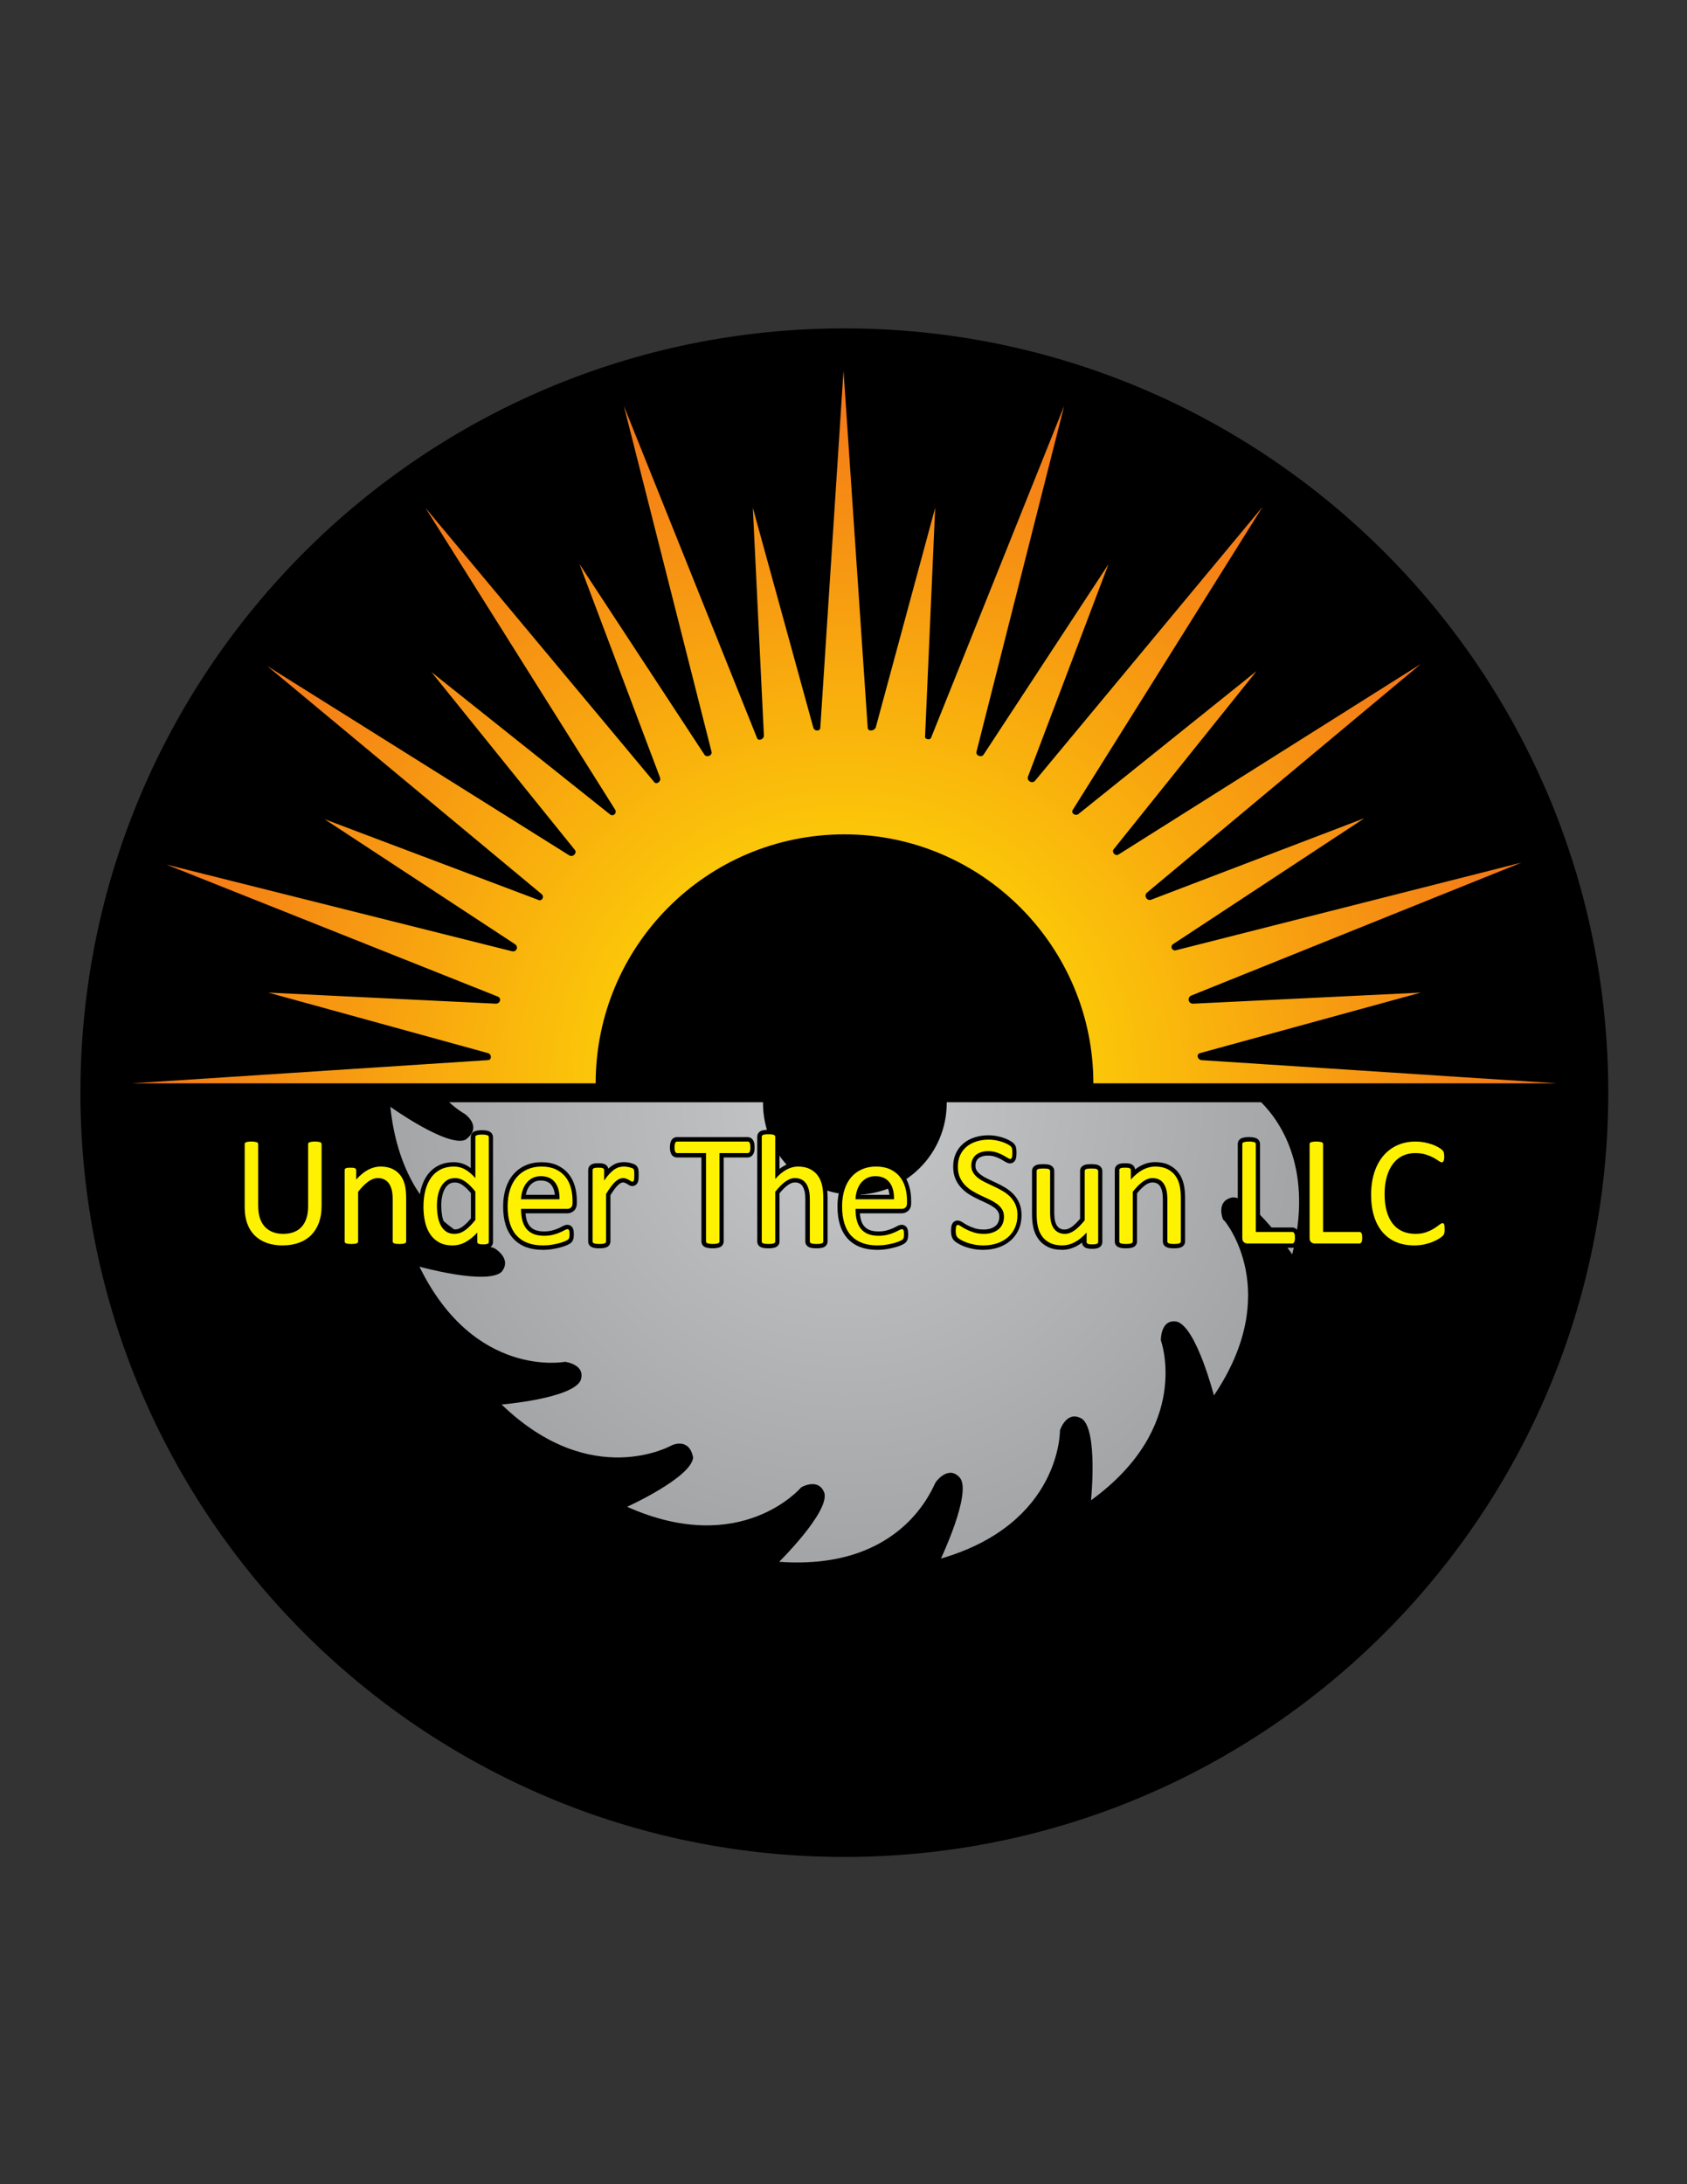 <?xml version="1.0" encoding="UTF-8" standalone="no"?>
<!DOCTYPE svg PUBLIC "-//W3C//DTD SVG 1.1//EN" "http://www.w3.org/Graphics/SVG/1.1/DTD/svg11.dtd">
<svg width="100%" height="100%" viewBox="0 0 612 792" version="1.1" xmlns="http://www.w3.org/2000/svg" xmlns:xlink="http://www.w3.org/1999/xlink" xml:space="preserve" xmlns:serif="http://www.serif.com/" style="fill-rule:evenodd;clip-rule:evenodd;stroke-linejoin:round;stroke-miterlimit:2;">
    <rect x="0" y="0" width="612" height="792" fill="#333333" stroke="none"/>
    <g transform="matrix(-1,0,0,1,612.616,0.411)">
        <path d="M306.308,118.662C153.252,118.662 29.176,242.738 29.176,395.794C29.176,548.85 153.252,672.926 306.308,672.926C459.363,672.926 583.44,548.85 583.44,395.794C583.44,242.738 459.363,118.662 306.308,118.662"/>
    </g>
    <g transform="matrix(234.701,0,0,-234.701,306.367,392.405)">
        <clipPath id="_clip1">
            <path d="M0.158,-0.031C0.158,-0.031 0.158,-0.032 0.158,-0.032C0.158,-0.111 0.094,-0.174 0.016,-0.174C-0.063,-0.174 -0.126,-0.111 -0.126,-0.032C-0.126,-0.032 -0.126,-0.031 -0.126,-0.031L-0.611,-0.031C-0.598,-0.043 -0.587,-0.049 -0.587,-0.049C-0.587,-0.049 -0.558,-0.069 -0.586,-0.089C-0.614,-0.101 -0.702,-0.038 -0.702,-0.038C-0.682,-0.23 -0.542,-0.256 -0.542,-0.256C-0.542,-0.256 -0.513,-0.272 -0.53,-0.293C-0.553,-0.314 -0.657,-0.285 -0.657,-0.285C-0.572,-0.459 -0.432,-0.432 -0.432,-0.432C-0.432,-0.432 -0.399,-0.436 -0.408,-0.461C-0.422,-0.489 -0.53,-0.498 -0.53,-0.498C-0.391,-0.632 -0.267,-0.561 -0.267,-0.561C-0.267,-0.561 -0.24,-0.548 -0.234,-0.58C-0.237,-0.611 -0.336,-0.656 -0.336,-0.656C-0.159,-0.735 -0.067,-0.626 -0.067,-0.626C-0.067,-0.626 -0.04,-0.61 -0.031,-0.635C-0.024,-0.665 -0.101,-0.741 -0.101,-0.741C0.092,-0.755 0.137,-0.623 0.141,-0.618C0.143,-0.615 0.162,-0.591 0.179,-0.612C0.196,-0.637 0.149,-0.736 0.149,-0.736C0.335,-0.682 0.333,-0.538 0.333,-0.538C0.333,-0.538 0.343,-0.506 0.367,-0.52C0.392,-0.538 0.381,-0.646 0.381,-0.646C0.538,-0.532 0.489,-0.399 0.489,-0.399C0.489,-0.399 0.488,-0.365 0.514,-0.37C0.544,-0.379 0.571,-0.484 0.571,-0.484C0.679,-0.324 0.588,-0.215 0.588,-0.215L0.585,-0.212C0.585,-0.212 0.573,-0.183 0.6,-0.178C0.63,-0.176 0.692,-0.266 0.692,-0.266C0.724,-0.138 0.677,-0.064 0.644,-0.031L0.158,-0.031Z" clip-rule="nonzero"/>
        </clipPath>
        <g clip-path="url(#_clip1)">
            <rect x="-1.305" y="-1.319" width="2.608" height="2.608" style="fill:url(#_Radial2);"/>
        </g>
    </g>
    <g transform="matrix(365.487,0,0,-365.487,306.366,399.028)">
        <clipPath id="_clip3">
            <path d="M-0.024,0.37C-0.024,0.366 -0.03,0.366 -0.031,0.37L-0.091,0.588L-0.08,0.362C-0.08,0.358 -0.086,0.356 -0.087,0.36L-0.219,0.689L-0.132,0.346C-0.131,0.342 -0.137,0.34 -0.139,0.343L-0.263,0.532L-0.183,0.32C-0.182,0.316 -0.187,0.313 -0.189,0.316L-0.416,0.588L-0.228,0.289C-0.225,0.285 -0.23,0.281 -0.233,0.284L-0.41,0.425L-0.268,0.249C-0.265,0.246 -0.269,0.241 -0.273,0.243L-0.573,0.431L-0.301,0.205C-0.297,0.202 -0.301,0.197 -0.304,0.199L-0.516,0.279L-0.327,0.155C-0.323,0.152 -0.326,0.147 -0.33,0.148L-0.673,0.234L-0.344,0.103C-0.34,0.101 -0.342,0.096 -0.346,0.096L-0.572,0.107L-0.354,0.047C-0.35,0.046 -0.35,0.04 -0.354,0.04L-0.707,0.017L-0.247,0.017C-0.247,0.153 -0.137,0.264 -0,0.264C0.136,0.264 0.247,0.153 0.247,0.017L0.707,0.017L0.354,0.04C0.35,0.041 0.349,0.046 0.353,0.047L0.572,0.107L0.346,0.096C0.341,0.096 0.34,0.102 0.344,0.104L0.672,0.236L0.329,0.149C0.325,0.148 0.323,0.153 0.326,0.155L0.516,0.28L0.304,0.199C0.3,0.198 0.297,0.203 0.3,0.206L0.572,0.433L0.272,0.244C0.269,0.242 0.265,0.246 0.267,0.249L0.409,0.426L0.232,0.284C0.229,0.282 0.224,0.285 0.227,0.289L0.415,0.589L0.189,0.317C0.186,0.314 0.181,0.317 0.182,0.321L0.262,0.532L0.138,0.343C0.136,0.34 0.13,0.342 0.131,0.346L0.218,0.689L0.086,0.36C0.085,0.357 0.079,0.358 0.08,0.362L0.09,0.588L0.031,0.37C0.029,0.366 0.023,0.366 0.023,0.37L-0.001,0.724L-0.024,0.37ZM-0.247,0.017L0.247,0.017L-0.247,0.017Z" clip-rule="nonzero"/>
        </clipPath>
        <g clip-path="url(#_clip3)">
            <rect x="-0.838" y="-0.829" width="1.674" height="1.674" style="fill:url(#_Radial4);"/>
        </g>
    </g>
    <g transform="matrix(1,0,0,1,0,0.47)">
        <rect x="33.056" y="392.503" width="546.507" height="6.525"/>
    </g>
    <g transform="matrix(1,0,0,1,0,70.885)">
        <path d="M495.693,377.877C495.693,378.306 495.666,378.7 495.614,379.055C495.55,379.48 495.44,379.848 495.286,380.161C495.07,380.605 494.782,380.946 494.426,381.184C494.033,381.445 493.592,381.578 493.103,381.578L476.834,381.578C476.041,381.578 475.309,381.322 474.638,380.814C473.825,380.2 473.419,379.258 473.419,377.989L473.419,343.93C473.419,343.444 473.55,343.01 473.811,342.63C474.087,342.229 474.481,341.937 474.993,341.758C475.257,341.664 475.609,341.585 476.05,341.518C476.435,341.459 476.903,341.429 477.454,341.429C477.962,341.429 478.431,341.461 478.86,341.523C479.301,341.587 479.661,341.671 479.939,341.773C480.455,341.964 480.845,342.258 481.109,342.656C481.362,343.034 481.489,343.463 481.489,343.938L481.489,374.204L493.103,374.204C493.592,374.204 494.033,374.336 494.426,374.598C494.769,374.826 495.048,375.142 495.262,375.544C495.439,375.875 495.558,376.258 495.621,376.693C495.67,377.025 495.693,377.421 495.693,377.877M429.917,363.487L429.917,379.268C429.917,379.774 429.772,380.22 429.484,380.609C429.237,380.942 428.893,381.204 428.451,381.394C428.131,381.533 427.738,381.63 427.275,381.687C426.868,381.737 426.409,381.762 425.896,381.762C425.365,381.762 424.895,381.737 424.489,381.687C424.056,381.634 423.675,381.542 423.346,381.408C422.891,381.225 422.535,380.96 422.279,380.615C421.991,380.227 421.847,379.78 421.847,379.275L421.847,364.171C421.847,362.833 421.749,361.778 421.554,361.006C421.372,360.283 421.116,359.675 420.788,359.18C420.515,358.768 420.158,358.451 419.719,358.232C419.251,357.996 418.694,357.878 418.05,357.878C417.238,357.878 416.383,358.201 415.489,358.845C414.549,359.524 413.547,360.513 412.483,361.81L412.483,379.275C412.483,379.78 412.339,380.227 412.051,380.615C411.794,380.96 411.439,381.225 410.983,381.408C410.655,381.542 410.274,381.634 409.841,381.687C409.434,381.737 408.965,381.762 408.434,381.762C407.922,381.762 407.462,381.737 407.056,381.687C406.606,381.631 406.218,381.539 405.895,381.407C405.396,381.204 405.022,380.909 404.772,380.523C404.533,380.152 404.413,379.734 404.413,379.268L404.413,353.397C404.413,352.975 404.504,352.595 404.685,352.257C404.896,351.859 405.238,351.541 405.709,351.301C406.059,351.121 406.458,351.008 406.906,350.961C407.223,350.928 407.626,350.91 408.113,350.91C408.579,350.91 408.975,350.926 409.301,350.961C409.794,351.011 410.216,351.138 410.567,351.342C410.964,351.573 411.262,351.854 411.46,352.186C411.638,352.48 411.743,352.803 411.775,353.155C412.464,352.625 413.153,352.18 413.843,351.822C415.533,350.944 417.252,350.505 418.999,350.505C420.973,350.505 422.669,350.853 424.087,351.547C425.499,352.239 426.65,353.178 427.541,354.365C428.404,355.517 429.021,356.856 429.391,358.384C429.741,359.833 429.917,361.534 429.917,363.487M370.595,369.746C370.595,371.71 370.229,373.483 369.499,375.065C368.772,376.642 367.762,377.979 366.469,379.077C365.193,380.162 363.7,380.977 361.988,381.522C360.328,382.051 358.54,382.317 356.623,382.317C355.282,382.317 354.044,382.197 352.909,381.961C351.754,381.721 350.745,381.438 349.885,381.111C348.991,380.771 348.224,380.409 347.584,380.026C346.881,379.607 346.378,379.232 346.074,378.904C345.695,378.494 345.417,377.985 345.239,377.374C345.09,376.861 345.014,376.234 345.014,375.492C345.014,375.019 345.035,374.607 345.073,374.255C345.117,373.864 345.194,373.515 345.304,373.208C345.477,372.727 345.749,372.354 346.121,372.088L346.154,372.067L346.187,372.045C346.55,371.811 346.949,371.694 347.383,371.694C347.988,371.694 348.672,371.959 349.432,372.49C349.847,372.78 350.413,373.111 351.132,373.486C351.81,373.838 352.648,374.176 353.646,374.498C354.568,374.796 355.65,374.943 356.895,374.943C357.802,374.943 358.619,374.825 359.344,374.59C360.033,374.366 360.622,374.051 361.11,373.648C361.563,373.275 361.908,372.82 362.146,372.283C362.399,371.718 362.525,371.061 362.525,370.31C362.525,369.563 362.368,368.945 362.056,368.455C361.684,367.872 361.193,367.359 360.58,366.918C359.864,366.403 359.057,365.935 358.157,365.513L355.077,364.071C353.958,363.55 352.887,362.983 351.863,362.368C350.743,361.696 349.746,360.908 348.872,360.002C347.961,359.059 347.225,357.962 346.662,356.711C346.08,355.419 345.789,353.899 345.789,352.152C345.789,350.353 346.119,348.74 346.78,347.312C347.444,345.878 348.372,344.668 349.561,343.685C350.724,342.724 352.096,341.996 353.678,341.502C355.232,341.017 356.883,340.774 358.631,340.774C359.55,340.774 360.468,340.857 361.389,341.023C362.312,341.188 363.173,341.409 363.973,341.683C364.837,341.98 365.571,342.292 366.176,342.62C366.895,343.01 367.402,343.358 367.694,343.662C367.969,343.947 368.173,344.211 368.306,344.453C368.432,344.683 368.531,344.959 368.604,345.282C368.659,345.53 368.697,345.812 368.722,346.129C368.747,346.483 368.76,346.83 368.76,347.166C368.76,347.598 368.741,347.97 368.704,348.282C368.676,348.631 368.614,348.963 368.52,349.279C368.377,349.761 368.134,350.151 367.792,350.449L367.749,350.486L367.704,350.52C367.303,350.82 366.864,350.971 366.385,350.971C365.871,350.971 365.255,350.744 364.538,350.292C364.099,350.017 363.577,349.712 362.969,349.383C362.389,349.068 361.7,348.777 360.9,348.51C360.176,348.268 359.338,348.146 358.387,348.146C357.535,348.146 356.811,348.254 356.217,348.469C355.636,348.68 355.177,348.939 354.841,349.248C354.529,349.533 354.289,349.887 354.122,350.308C353.946,350.749 353.858,351.223 353.858,351.727C353.858,352.452 354.013,353.057 354.321,353.542C354.688,354.12 355.183,354.635 355.806,355.091C356.527,355.617 357.335,356.093 358.233,356.52L361.297,357.969C362.376,358.474 363.441,359.032 364.49,359.646C365.609,360.299 366.614,361.074 367.504,361.97C368.433,362.91 369.176,364.004 369.733,365.256C370.308,366.552 370.595,368.048 370.595,369.746M330.544,364.508L330.544,365.381C330.544,366.629 330.172,367.571 329.425,368.206C328.751,368.779 327.983,369.067 327.124,369.067L311.933,369.067C311.993,369.811 312.1,370.5 312.251,371.131C312.483,372.099 312.863,372.922 313.39,373.601C313.887,374.24 314.544,374.736 315.361,375.087C316.221,375.456 317.315,375.641 318.644,375.641C319.714,375.641 320.666,375.532 321.499,375.315C322.366,375.091 323.109,374.842 323.728,374.57C324.35,374.296 324.877,374.039 325.311,373.797C325.996,373.418 326.591,373.228 327.095,373.228C327.555,373.228 327.97,373.352 328.343,373.601C328.703,373.841 328.974,374.171 329.157,374.59C329.28,374.875 329.366,375.218 329.411,375.618C329.446,375.922 329.464,376.28 329.464,376.692C329.464,377.024 329.451,377.303 329.425,377.526C329.397,377.779 329.368,377.983 329.338,378.14C329.282,378.437 329.183,378.719 329.042,378.985L329.025,379.017L329.007,379.047C328.865,379.289 328.697,379.507 328.502,379.702C328.261,379.943 327.804,380.224 327.133,380.543C326.554,380.819 325.809,381.087 324.899,381.348C324.029,381.597 323.03,381.819 321.899,382.014C320.733,382.215 319.501,382.317 318.204,382.317C315.917,382.317 313.887,381.982 312.112,381.315C310.288,380.627 308.752,379.603 307.504,378.243C306.262,376.888 305.33,375.212 304.709,373.217C304.113,371.299 303.814,369.08 303.814,366.559C303.814,364.17 304.126,362 304.748,360.05C305.387,358.044 306.309,356.344 307.515,354.951C308.746,353.529 310.228,352.438 311.965,351.676C313.693,350.916 315.604,350.537 317.696,350.537C319.93,350.537 321.865,350.916 323.499,351.676C325.124,352.43 326.472,353.46 327.542,354.769C328.583,356.04 329.35,357.54 329.843,359.267C330.311,360.908 330.544,362.656 330.544,364.508M273.743,345.154C273.743,345.606 273.718,345.998 273.671,346.33C273.607,346.769 273.49,347.153 273.318,347.481C273.097,347.905 272.806,348.231 272.445,348.456C272.068,348.694 271.649,348.813 271.185,348.813L262.529,348.813L262.529,379.248C262.529,379.68 262.418,380.084 262.198,380.46L262.168,380.509L262.138,380.555C261.869,380.944 261.483,381.231 260.979,381.418L260.947,381.43L260.914,381.442C260.636,381.53 260.305,381.604 259.92,381.666C259.514,381.73 259.038,381.762 258.494,381.762C257.974,381.762 257.506,381.73 257.09,381.667C256.649,381.599 256.297,381.52 256.034,381.427C255.511,381.243 255.112,380.946 254.839,380.536C254.586,380.156 254.46,379.727 254.46,379.248L254.46,348.813L245.601,348.813C245.144,348.813 244.728,348.698 244.351,348.467C243.964,348.231 243.661,347.885 243.444,347.433C243.308,347.145 243.201,346.799 243.126,346.392C243.062,346.043 243.03,345.631 243.03,345.154C243.03,344.682 243.062,344.269 243.124,343.913C243.195,343.518 243.294,343.174 243.423,342.88C243.631,342.408 243.934,342.048 244.334,341.796C244.712,341.559 245.131,341.441 245.593,341.441L271.179,341.441C271.646,341.441 272.068,341.559 272.445,341.796C272.812,342.027 273.107,342.365 273.329,342.81C273.496,343.141 273.609,343.528 273.672,343.972C273.718,344.312 273.743,344.706 273.743,345.154M170.834,370.916L170.834,361.733C169.787,360.481 168.786,359.52 167.832,358.851C166.917,358.211 165.988,357.892 165.043,357.892C164.175,357.892 163.464,358.083 162.909,358.467C162.285,358.898 161.771,359.475 161.364,360.2C160.927,360.981 160.606,361.886 160.401,362.913C160.184,363.996 160.075,365.093 160.075,366.206C160.075,367.416 160.168,368.604 160.356,369.769C160.529,370.85 160.821,371.795 161.233,372.6C161.608,373.337 162.098,373.92 162.701,374.353C163.235,374.735 163.948,374.926 164.841,374.926C165.308,374.926 165.76,374.861 166.196,374.733C166.614,374.609 167.062,374.39 167.539,374.074C168.068,373.725 168.625,373.266 169.214,372.696C169.731,372.196 170.271,371.602 170.834,370.916M148.905,363.487L148.905,379.268C148.905,379.774 148.76,380.22 148.472,380.609C148.225,380.942 147.881,381.204 147.439,381.394C147.119,381.533 146.726,381.63 146.263,381.687C145.856,381.737 145.397,381.762 144.884,381.762C144.353,381.762 143.883,381.737 143.478,381.687C143.044,381.634 142.663,381.542 142.334,381.408C141.879,381.225 141.523,380.96 141.267,380.615C140.979,380.227 140.835,379.78 140.835,379.275L140.835,364.171C140.835,362.833 140.737,361.778 140.542,361.006C140.36,360.283 140.104,359.675 139.776,359.18C139.503,358.768 139.146,358.451 138.707,358.232C138.239,357.996 137.682,357.878 137.038,357.878C136.226,357.878 135.371,358.201 134.477,358.845C133.537,359.524 132.535,360.513 131.471,361.81L131.471,379.275C131.471,379.78 131.327,380.227 131.039,380.615C130.782,380.96 130.427,381.225 129.971,381.408C129.643,381.542 129.262,381.634 128.829,381.687C128.423,381.737 127.953,381.762 127.422,381.762C126.91,381.762 126.451,381.737 126.044,381.687C125.594,381.631 125.206,381.539 124.883,381.407C124.384,381.204 124.01,380.909 123.76,380.523C123.522,380.152 123.401,379.734 123.401,379.268L123.401,353.397C123.401,352.975 123.492,352.595 123.673,352.257C123.885,351.859 124.226,351.541 124.697,351.301C125.047,351.121 125.446,351.008 125.894,350.961C126.211,350.928 126.614,350.91 127.101,350.91C127.567,350.91 127.963,350.926 128.289,350.961C128.782,351.011 129.204,351.138 129.555,351.342C129.952,351.573 130.25,351.854 130.449,352.186C130.626,352.48 130.731,352.803 130.763,353.155C131.452,352.625 132.141,352.18 132.831,351.822C134.521,350.944 136.24,350.505 137.988,350.505C139.961,350.505 141.657,350.853 143.075,351.547C144.487,352.239 145.638,353.178 146.529,354.365C147.392,355.517 148.009,356.856 148.379,358.384C148.729,359.833 148.905,361.534 148.905,363.487M190.744,362.363L201.279,362.363C201.134,360.88 200.714,359.692 200.019,358.799C199.18,357.721 197.889,357.182 196.144,357.182C195.238,357.182 194.466,357.352 193.827,357.689C193.15,358.047 192.586,358.514 192.139,359.09C191.665,359.701 191.293,360.427 191.025,361.269C190.911,361.627 190.817,361.991 190.744,362.363M525.629,374.892C525.629,375.227 525.618,375.538 525.597,375.827C525.575,376.118 525.525,376.416 525.448,376.723C525.367,377.037 525.254,377.322 525.109,377.58C524.968,377.83 524.755,378.103 524.471,378.397C524.204,378.674 523.718,379.046 523.01,379.513C522.321,379.969 521.482,380.405 520.493,380.823C519.501,381.243 518.38,381.594 517.13,381.879C515.848,382.17 514.459,382.317 512.961,382.317C510.362,382.317 508.004,381.878 505.887,381.003C503.739,380.114 501.906,378.797 500.386,377.055C498.887,375.336 497.74,373.23 496.945,370.74C496.165,368.294 495.774,365.506 495.774,362.375C495.774,359.147 496.195,356.264 497.034,353.723C497.888,351.134 499.092,348.935 500.642,347.126C502.216,345.29 504.106,343.885 506.314,342.911C508.49,341.952 510.894,341.472 513.526,341.472C514.692,341.472 515.825,341.577 516.921,341.786C517.983,341.989 518.981,342.249 519.918,342.567C520.849,342.884 521.703,343.267 522.476,343.716C523.259,344.169 523.821,344.561 524.163,344.893C524.542,345.262 524.801,345.568 524.94,345.815C525.078,346.058 525.189,346.325 525.271,346.618C525.327,346.823 525.38,347.103 525.427,347.46C525.468,347.774 525.49,348.128 525.49,348.519C525.49,348.939 525.463,349.328 525.409,349.684C525.349,350.082 525.25,350.435 525.113,350.74C524.922,351.166 524.67,351.498 524.358,351.735C523.968,352.039 523.514,352.191 522.996,352.191C522.38,352.191 521.691,351.915 520.931,351.365C520.508,351.058 519.941,350.711 519.231,350.321C518.551,349.949 517.72,349.605 516.737,349.292C515.803,348.993 514.659,348.844 513.303,348.844C511.895,348.844 510.617,349.121 509.47,349.675C508.344,350.219 507.374,351.029 506.562,352.103C505.715,353.223 505.053,354.608 504.577,356.261C504.088,357.957 503.844,359.912 503.844,362.124C503.844,364.313 504.08,366.242 504.551,367.911C505.003,369.509 505.64,370.831 506.465,371.875C507.263,372.886 508.233,373.646 509.377,374.154C510.561,374.68 511.916,374.943 513.442,374.943C514.737,374.943 515.854,374.775 516.795,374.438C517.798,374.078 518.64,373.683 519.319,373.253C520.03,372.802 520.622,372.389 521.1,372.01C521.895,371.381 522.622,371.067 523.282,371.067C523.73,371.067 524.127,371.179 524.475,371.403C524.886,371.657 525.18,372.041 525.357,372.555C525.46,372.841 525.532,373.198 525.573,373.625C525.611,374.017 525.629,374.439 525.629,374.892M471.306,377.877C471.306,378.306 471.279,378.7 471.226,379.055C471.162,379.48 471.053,379.848 470.899,380.161C470.682,380.605 470.395,380.946 470.038,381.184C469.645,381.445 469.204,381.578 468.715,381.578L452.446,381.578C451.654,381.578 450.921,381.322 450.25,380.814C449.438,380.2 449.031,379.258 449.031,377.989L449.031,343.93C449.031,343.444 449.162,343.01 449.424,342.63C449.7,342.229 450.093,341.937 450.605,341.758C450.87,341.664 451.221,341.585 451.663,341.518C452.047,341.459 452.516,341.429 453.066,341.429C453.574,341.429 454.044,341.461 454.472,341.523C454.914,341.587 455.273,341.671 455.551,341.773C456.067,341.964 456.457,342.258 456.721,342.656C456.974,343.034 457.101,343.463 457.101,343.938L457.101,374.204L468.715,374.204C469.204,374.204 469.645,374.336 470.038,374.598C470.382,374.826 470.66,375.142 470.875,375.544C471.051,375.875 471.171,376.258 471.234,376.693C471.282,377.025 471.306,377.421 471.306,377.877M399.894,353.728L399.894,379.467C399.894,379.908 399.785,380.31 399.569,380.67C399.337,381.055 398.987,381.356 398.517,381.571C398.222,381.707 397.857,381.806 397.423,381.868C397.088,381.915 396.683,381.939 396.208,381.939C395.7,381.939 395.276,381.915 394.939,381.868C394.491,381.805 394.119,381.701 393.82,381.554C393.352,381.326 393.011,381.008 392.792,380.6C392.645,380.323 392.558,380.02 392.531,379.692C391.834,380.221 391.136,380.665 390.437,381.025C388.759,381.885 387.05,382.317 385.309,382.317C383.33,382.317 381.638,381.978 380.232,381.3C378.806,380.615 377.65,379.677 376.764,378.487C375.9,377.328 375.284,375.993 374.917,374.481C374.566,373.039 374.39,371.325 374.39,369.341L374.39,353.728C374.39,353.255 374.515,352.833 374.763,352.461C375.01,352.09 375.376,351.8 375.859,351.593C376.231,351.434 376.647,351.337 377.105,351.303C377.451,351.266 377.891,351.248 378.425,351.248C378.892,351.248 379.332,351.266 379.746,351.303C380.255,351.348 380.683,351.454 381.03,351.616C381.453,351.815 381.779,352.068 382.011,352.373C382.31,352.757 382.46,353.209 382.46,353.728L382.46,368.631C382.46,369.993 382.555,371.068 382.744,371.856C382.912,372.554 383.162,373.142 383.494,373.62C383.788,374.044 384.155,374.371 384.598,374.599C385.042,374.829 385.587,374.943 386.236,374.943C387.06,374.943 387.913,374.625 388.798,373.988C389.727,373.32 390.736,372.34 391.824,371.048L391.824,353.728C391.824,353.286 391.933,352.885 392.148,352.524L392.187,352.461L392.23,352.402C392.467,352.078 392.804,351.815 393.242,351.613L393.272,351.599L393.304,351.586C393.656,351.439 394.061,351.346 394.521,351.303C394.924,351.266 395.369,351.248 395.859,351.248C396.389,351.248 396.826,351.266 397.173,351.303C397.655,351.339 398.081,351.443 398.448,351.616C398.82,351.791 399.128,352.019 399.372,352.3L399.392,352.323L399.412,352.349C399.734,352.751 399.894,353.21 399.894,353.728M312.128,362.363L322.663,362.363C322.518,360.88 322.098,359.692 321.403,358.799C320.564,357.721 319.273,357.182 317.528,357.182C316.622,357.182 315.85,357.352 315.211,357.689C314.533,358.047 313.97,358.514 313.523,359.09C313.049,359.701 312.677,360.427 312.409,361.269C312.295,361.627 312.201,361.991 312.128,362.363M300.219,363.515L300.219,379.268C300.219,379.774 300.074,380.22 299.786,380.609C299.539,380.942 299.195,381.204 298.754,381.394C298.433,381.533 298.04,381.63 297.577,381.687C297.17,381.737 296.711,381.762 296.198,381.762C295.667,381.762 295.197,381.737 294.792,381.687C294.358,381.634 293.977,381.542 293.649,381.408C293.193,381.225 292.838,380.96 292.581,380.615C292.294,380.227 292.149,379.78 292.149,379.275L292.149,364.171C292.149,362.833 292.051,361.778 291.856,361.006C291.674,360.283 291.419,359.675 291.09,359.18C290.817,358.768 290.46,358.451 290.021,358.232C289.553,357.996 288.996,357.878 288.352,357.878C287.54,357.878 286.686,358.201 285.791,358.845C284.851,359.524 283.849,360.513 282.785,361.81L282.785,379.275C282.785,379.78 282.642,380.227 282.353,380.615C282.096,380.96 281.741,381.225 281.285,381.408C280.957,381.542 280.576,381.634 280.143,381.687C279.737,381.737 279.267,381.762 278.736,381.762C278.224,381.762 277.765,381.737 277.358,381.687C276.891,381.63 276.503,381.539 276.197,381.413C275.709,381.216 275.34,380.927 275.088,380.55C274.839,380.178 274.715,379.754 274.715,379.282L274.715,341.298C274.715,340.84 274.832,340.426 275.063,340.055C275.317,339.648 275.695,339.343 276.197,339.138C276.503,339.013 276.891,338.922 277.358,338.865C277.726,338.82 278.186,338.798 278.736,338.798C279.306,338.798 279.775,338.82 280.143,338.865C280.613,338.922 281.002,339.016 281.31,339.147C281.76,339.337 282.113,339.611 282.367,339.971C282.645,340.353 282.785,340.796 282.785,341.298L282.785,352.939C283.361,352.503 283.939,352.127 284.52,351.813C286.131,350.942 287.766,350.505 289.42,350.505C291.378,350.505 293.057,350.854 294.459,351.551C295.855,352.244 296.993,353.184 297.875,354.371C298.725,355.516 299.334,356.854 299.7,358.388C300.046,359.83 300.219,361.539 300.219,363.515M231.684,355.247L231.654,356.42L231.653,356.446C231.627,356.883 231.564,357.254 231.466,357.559C231.339,357.949 231.154,358.275 230.913,358.537L230.891,358.56L230.868,358.582C230.469,358.982 229.974,359.182 229.385,359.182C228.888,359.182 228.398,359.009 227.912,358.664C227.777,358.569 227.579,358.449 227.319,358.304C227.12,358.193 226.879,358.082 226.593,357.97C226.436,357.908 226.26,357.878 226.065,357.878C225.809,357.878 225.554,357.932 225.302,358.041C225.011,358.166 224.677,358.396 224.3,358.731C223.891,359.094 223.442,359.606 222.954,360.265C222.474,360.913 221.971,361.652 221.447,362.481L221.447,379.26C221.447,379.771 221.303,380.22 221.014,380.609C220.763,380.948 220.415,381.211 219.971,381.399C219.632,381.543 219.237,381.639 218.787,381.689C218.352,381.738 217.889,381.762 217.397,381.762C216.886,381.762 216.426,381.737 216.019,381.687C215.569,381.631 215.182,381.539 214.858,381.407C214.359,381.204 213.986,380.909 213.736,380.523C213.497,380.152 213.376,379.734 213.376,379.268L213.376,353.397C213.376,352.975 213.468,352.595 213.648,352.257C213.86,351.859 214.201,351.541 214.672,351.301C215.023,351.121 215.422,351.008 215.869,350.961C216.186,350.928 216.589,350.91 217.077,350.91C217.542,350.91 217.939,350.926 218.265,350.961C218.757,351.011 219.179,351.138 219.531,351.342C219.928,351.573 220.225,351.854 220.424,352.186C220.552,352.398 220.642,352.625 220.693,352.866C221.162,352.435 221.621,352.069 222.073,351.769C222.795,351.289 223.512,350.957 224.222,350.772C224.908,350.595 225.597,350.505 226.289,350.505C226.58,350.505 226.917,350.525 227.302,350.562C227.724,350.603 228.126,350.668 228.504,350.756C228.898,350.848 229.276,350.958 229.636,351.089C230.106,351.26 230.468,351.452 230.719,351.668C231.024,351.928 231.245,352.222 231.381,352.548C231.468,352.746 231.536,352.969 231.584,353.216C231.627,353.435 231.654,353.721 231.668,354.075L231.67,354.095L231.684,355.247ZM209.253,364.508L209.253,365.381C209.253,366.629 208.881,367.571 208.134,368.206C207.459,368.779 206.692,369.067 205.832,369.067L190.641,369.067C190.702,369.811 190.808,370.5 190.96,371.131C191.192,372.099 191.571,372.922 192.099,373.601C192.595,374.24 193.252,374.736 194.07,375.087C194.929,375.456 196.024,375.641 197.353,375.641C198.423,375.641 199.375,375.532 200.207,375.315C201.075,375.091 201.818,374.842 202.436,374.57C203.058,374.296 203.586,374.039 204.019,373.797C204.704,373.418 205.3,373.228 205.804,373.228C206.263,373.228 206.679,373.352 207.051,373.601C207.412,373.841 207.682,374.171 207.866,374.59C207.989,374.875 208.075,375.218 208.12,375.618C208.154,375.922 208.172,376.28 208.172,376.692C208.172,377.024 208.16,377.303 208.134,377.526C208.106,377.779 208.076,377.983 208.047,378.14C207.99,378.437 207.892,378.719 207.75,378.985L207.734,379.017L207.716,379.047C207.573,379.289 207.405,379.507 207.21,379.702C206.969,379.943 206.512,380.224 205.841,380.543C205.263,380.819 204.517,381.087 203.607,381.348C202.738,381.597 201.738,381.819 200.608,382.014C199.442,382.215 198.21,382.317 196.913,382.317C194.625,382.317 192.595,381.982 190.821,381.315C188.997,380.627 187.461,379.603 186.212,378.243C184.97,376.888 184.039,375.212 183.418,373.217C182.821,371.299 182.522,369.08 182.522,366.559C182.522,364.17 182.834,362 183.456,360.05C184.095,358.044 185.018,356.344 186.224,354.951C187.454,353.529 188.936,352.438 190.673,351.676C192.402,350.916 194.312,350.537 196.405,350.537C198.638,350.537 200.573,350.916 202.208,351.676C203.832,352.43 205.181,353.46 206.25,354.769C207.291,356.04 208.058,357.54 208.551,359.267C209.019,360.908 209.253,362.656 209.253,364.508M178.844,341.447L178.844,379.467C178.844,379.894 178.743,380.287 178.541,380.646L178.523,380.678L178.504,380.709C178.238,381.135 177.864,381.44 177.38,381.625C177.081,381.739 176.753,381.823 176.397,381.874C176.065,381.923 175.665,381.946 175.199,381.946C174.715,381.946 174.307,381.923 173.974,381.874C173.623,381.824 173.297,381.743 172.997,381.633C172.516,381.456 172.139,381.167 171.863,380.767C171.639,380.44 171.51,380.071 171.479,379.665C170.866,380.125 170.243,380.533 169.61,380.886C167.904,381.839 166.045,382.317 164.035,382.317C161.877,382.317 160.005,381.878 158.418,381.001C156.854,380.138 155.583,378.964 154.601,377.478C153.666,376.062 152.985,374.403 152.556,372.501C152.149,370.691 151.945,368.778 151.945,366.761C151.945,364.392 152.201,362.239 152.71,360.303C153.235,358.307 154.021,356.591 155.07,355.152C156.146,353.676 157.489,352.536 159.1,351.736C160.706,350.936 162.53,350.537 164.572,350.537C166.353,350.537 167.985,350.96 169.469,351.806C169.908,352.057 170.343,352.341 170.774,352.66L170.774,341.441C170.774,341.065 170.862,340.699 171.041,340.344L171.079,340.266L171.128,340.191C171.404,339.764 171.804,339.457 172.328,339.27L172.358,339.258L172.39,339.249C172.669,339.162 172.993,339.09 173.363,339.03C173.736,338.97 174.208,338.94 174.781,338.94C175.364,338.94 175.846,338.97 176.225,339.029C176.629,339.092 176.968,339.17 177.241,339.265L177.277,339.278L177.312,339.292C177.755,339.469 178.113,339.734 178.383,340.089L178.415,340.13L178.444,340.173C178.71,340.574 178.844,340.998 178.844,341.447M118.179,343.979L118.179,366.532C118.179,368.96 117.816,371.149 117.088,373.099C116.349,375.079 115.288,376.76 113.903,378.14C112.513,379.527 110.829,380.573 108.851,381.281C106.924,381.971 104.754,382.317 102.339,382.317C100.118,382.317 98.083,381.991 96.232,381.34C94.341,380.676 92.71,379.686 91.34,378.371C89.954,377.042 88.897,375.404 88.168,373.456C87.455,371.549 87.097,369.364 87.097,366.901L87.097,343.979C87.097,343.499 87.224,343.07 87.476,342.691C87.753,342.276 88.156,341.98 88.686,341.803C88.958,341.705 89.294,341.624 89.696,341.561C90.072,341.501 90.554,341.472 91.146,341.472C91.667,341.472 92.136,341.502 92.555,341.567C92.996,341.632 93.35,341.714 93.618,341.813C94.129,341.999 94.519,342.294 94.787,342.697C95.04,343.077 95.167,343.507 95.167,343.986L95.167,366.315C95.167,367.858 95.349,369.187 95.715,370.302C96.057,371.344 96.547,372.206 97.185,372.89C97.811,373.56 98.569,374.067 99.458,374.408C100.387,374.765 101.451,374.943 102.652,374.943C103.889,374.943 104.975,374.769 105.915,374.417C106.79,374.09 107.531,373.597 108.142,372.938C108.753,372.277 109.229,371.434 109.57,370.408C109.929,369.326 110.109,368.048 110.109,366.573L110.109,343.986C110.109,343.507 110.236,343.077 110.489,342.697C110.754,342.299 111.144,342.005 111.659,341.814L111.692,341.803L111.724,341.792C112.001,341.703 112.336,341.628 112.727,341.567C113.138,341.504 113.614,341.472 114.158,341.472C114.714,341.472 115.181,341.501 115.56,341.56C115.968,341.623 116.315,341.708 116.602,341.813C117.077,341.986 117.45,342.253 117.724,342.612C118.026,343.014 118.179,343.469 118.179,343.979"/>
    </g>
    <g transform="matrix(1,0,0,1,0,70.882)">
        <path d="M494.179,377.905C494.179,378.283 494.158,378.589 494.116,378.847C494.081,379.099 494.019,379.314 493.935,379.489C493.844,379.67 493.747,379.803 493.621,379.886C493.495,379.97 493.35,380.012 493.182,380.012L476.912,380.012C476.473,380.012 476.061,379.865 475.678,379.572C475.288,379.28 475.093,378.764 475.093,378.017L475.093,343.959C475.093,343.813 475.127,343.673 475.204,343.562C475.281,343.45 475.413,343.36 475.602,343.29C475.789,343.227 476.049,343.172 476.369,343.123C476.69,343.074 477.08,343.052 477.533,343.052C478.008,343.052 478.398,343.08 478.712,343.129C479.025,343.172 479.277,343.227 479.465,343.297C479.654,343.367 479.786,343.45 479.863,343.569C479.939,343.681 479.975,343.813 479.975,343.966L479.975,375.827L493.182,375.827C493.357,375.827 493.495,375.869 493.621,375.953C493.747,376.037 493.851,376.162 493.935,376.322C494.019,376.476 494.081,376.685 494.123,376.951C494.158,377.215 494.179,377.536 494.179,377.905M428.372,363.506L428.372,379.286C428.372,379.446 428.329,379.572 428.252,379.677C428.169,379.789 428.043,379.872 427.869,379.949C427.688,380.025 427.444,380.088 427.13,380.124C426.817,380.165 426.419,380.185 425.944,380.185C425.449,380.185 425.045,380.165 424.73,380.124C424.417,380.088 424.174,380.025 423.991,379.949C423.811,379.879 423.685,379.789 423.608,379.684C423.524,379.572 423.49,379.446 423.49,379.294L423.49,364.189C423.49,362.717 423.378,361.532 423.149,360.632C422.925,359.74 422.597,358.965 422.164,358.318C421.732,357.662 421.175,357.167 420.485,356.825C419.801,356.476 419.006,356.302 418.1,356.302C416.935,356.302 415.77,356.728 414.606,357.571C413.441,358.409 412.221,359.643 410.938,361.267L410.938,379.294C410.938,379.446 410.903,379.572 410.819,379.684C410.743,379.789 410.617,379.879 410.435,379.949C410.254,380.025 410.01,380.088 409.696,380.124C409.383,380.165 408.979,380.185 408.484,380.185C408.009,380.185 407.611,380.165 407.298,380.124C406.984,380.088 406.732,380.025 406.545,379.949C406.356,379.872 406.231,379.789 406.161,379.677C406.091,379.572 406.056,379.446 406.056,379.286L406.056,353.415C406.056,353.261 406.084,353.129 406.14,353.025C406.196,352.92 406.308,352.829 406.482,352.739C406.649,352.656 406.866,352.593 407.124,352.565C407.388,352.536 407.73,352.522 408.163,352.522C408.573,352.522 408.916,352.536 409.188,352.565C409.46,352.593 409.669,352.656 409.815,352.739C409.968,352.829 410.08,352.92 410.143,353.025C410.205,353.129 410.24,353.261 410.24,353.415L410.24,356.84C411.712,355.208 413.169,354.014 414.627,353.255C416.084,352.502 417.556,352.118 419.048,352.118C420.784,352.118 422.241,352.418 423.435,352.997C424.619,353.582 425.582,354.363 426.314,355.34C427.046,356.316 427.576,357.467 427.89,358.778C428.211,360.088 428.372,361.665 428.372,363.506M369.097,369.733C369.097,371.476 368.777,373.025 368.149,374.384C367.522,375.744 366.65,376.901 365.535,377.85C364.418,378.798 363.107,379.509 361.601,379.99C360.088,380.471 358.462,380.709 356.72,380.709C355.5,380.709 354.37,380.605 353.33,380.388C352.291,380.173 351.365,379.913 350.549,379.607C349.733,379.294 349.049,378.979 348.499,378.644C347.942,378.317 347.557,378.038 347.34,377.808C347.125,377.571 346.97,377.278 346.867,376.915C346.761,376.56 346.706,376.078 346.706,375.479C346.706,375.053 346.727,374.704 346.755,374.419C346.79,374.14 346.838,373.91 346.901,373.736C346.964,373.561 347.048,373.443 347.145,373.373C347.243,373.31 347.354,373.275 347.48,373.275C347.746,373.275 348.129,373.443 348.617,373.784C349.098,374.119 349.725,374.489 350.492,374.886C351.253,375.284 352.173,375.654 353.253,376.001C354.335,376.35 355.576,376.525 356.992,376.525C358.066,376.525 359.042,376.379 359.934,376.093C360.821,375.8 361.58,375.396 362.222,374.865C362.863,374.335 363.359,373.687 363.7,372.92C364.042,372.152 364.216,371.281 364.216,370.297C364.216,369.237 363.979,368.338 363.498,367.585C363.024,366.839 362.389,366.176 361.609,365.612C360.821,365.047 359.934,364.531 358.931,364.057C357.926,363.589 356.895,363.101 355.848,362.613C354.796,362.124 353.777,361.582 352.78,360.989C351.791,360.388 350.897,359.692 350.116,358.882C349.335,358.074 348.7,357.124 348.212,356.044C347.724,354.956 347.48,353.653 347.48,352.139C347.48,350.577 347.76,349.189 348.324,347.969C348.889,346.749 349.67,345.73 350.673,344.901C351.678,344.071 352.863,343.444 354.252,343.011C355.632,342.579 357.131,342.356 358.728,342.356C359.551,342.356 360.374,342.433 361.203,342.579C362.041,342.731 362.821,342.928 363.554,343.178C364.286,343.429 364.942,343.701 365.513,344.008C366.085,344.322 366.462,344.566 366.643,344.755C366.824,344.942 366.943,345.096 367.005,345.208C367.061,345.312 367.11,345.451 367.145,345.62C367.187,345.793 367.215,345.995 367.228,346.233C367.25,346.47 367.264,346.777 367.264,347.153C367.264,347.516 367.25,347.837 367.215,348.109C367.193,348.387 367.145,348.624 367.09,348.813C367.033,349.002 366.95,349.14 366.845,349.231C366.734,349.315 366.615,349.363 366.483,349.363C366.273,349.363 365.939,349.217 365.486,348.931C365.032,348.645 364.481,348.324 363.825,347.969C363.17,347.613 362.396,347.286 361.503,346.986C360.604,346.686 359.599,346.539 358.484,346.539C357.445,346.539 356.538,346.679 355.772,346.958C354.998,347.236 354.363,347.607 353.86,348.06C353.365,348.52 352.989,349.071 352.738,349.706C352.487,350.333 352.362,351.002 352.362,351.714C352.362,352.745 352.599,353.638 353.074,354.384C353.547,355.131 354.175,355.793 354.962,356.365C355.75,356.943 356.643,357.473 357.648,357.948C358.651,358.429 359.67,358.91 360.715,359.398C361.755,359.887 362.78,360.423 363.783,361.009C364.788,361.594 365.681,362.285 366.469,363.08C367.256,363.876 367.891,364.81 368.373,365.89C368.854,366.978 369.097,368.255 369.097,369.733M329.035,364.495L329.035,365.368C329.035,366.121 328.854,366.665 328.477,366.978C328.108,367.299 327.683,367.459 327.208,367.459L310.361,367.459C310.361,368.951 310.501,370.297 310.787,371.49C311.072,372.682 311.546,373.707 312.216,374.566C312.878,375.423 313.749,376.078 314.817,376.539C315.877,376.992 317.181,377.223 318.729,377.223C319.949,377.223 321.03,377.097 321.985,376.846C322.934,376.602 323.757,376.322 324.453,376.016C325.152,375.709 325.724,375.43 326.169,375.179C326.615,374.935 326.958,374.809 327.18,374.809C327.32,374.809 327.439,374.844 327.543,374.913C327.648,374.984 327.724,375.081 327.78,375.214C327.843,375.353 327.884,375.542 327.913,375.786C327.941,376.03 327.955,376.33 327.955,376.679C327.955,376.929 327.947,377.152 327.927,377.333C327.906,377.522 327.884,377.682 327.857,377.828C327.829,377.976 327.78,378.108 327.717,378.226C327.648,378.345 327.564,378.457 327.46,378.561C327.354,378.666 327.048,378.839 326.532,379.091C326.023,379.328 325.361,379.572 324.545,379.803C323.729,380.039 322.787,380.248 321.713,380.43C320.647,380.618 319.502,380.709 318.29,380.709C316.183,380.709 314.342,380.409 312.76,379.809C311.177,379.217 309.845,378.331 308.763,377.152C307.683,375.974 306.867,374.503 306.317,372.731C305.765,370.96 305.494,368.896 305.494,366.546C305.494,364.308 305.779,362.299 306.351,360.521C306.916,358.736 307.732,357.223 308.806,355.981C309.88,354.741 311.169,353.785 312.69,353.123C314.203,352.453 315.897,352.118 317.781,352.118C319.788,352.118 321.497,352.453 322.913,353.109C324.321,353.764 325.479,354.656 326.392,355.766C327.299,356.881 327.969,358.185 328.394,359.692C328.826,361.19 329.035,362.794 329.035,364.495M272.223,345.173C272.223,345.535 272.203,345.856 272.168,346.121C272.126,346.385 272.063,346.602 271.979,346.763C271.896,346.923 271.791,347.049 271.673,347.126C271.548,347.201 271.415,347.236 271.261,347.236L261.011,347.236L261.011,379.265C261.011,379.419 260.968,379.552 260.899,379.67C260.822,379.781 260.69,379.872 260.501,379.942C260.306,380.004 260.055,380.061 259.748,380.11C259.434,380.158 259.044,380.185 258.569,380.185C258.116,380.185 257.726,380.158 257.405,380.11C257.085,380.061 256.827,380.004 256.638,379.942C256.45,379.872 256.318,379.781 256.241,379.67C256.164,379.552 256.129,379.419 256.129,379.265L256.129,347.236L245.676,347.236C245.522,347.236 245.382,347.201 245.258,347.126C245.132,347.049 245.035,346.923 244.958,346.763C244.881,346.602 244.819,346.385 244.769,346.121C244.72,345.856 244.7,345.535 244.7,345.173C244.7,344.81 244.72,344.489 244.769,344.211C244.819,343.939 244.881,343.716 244.958,343.541C245.035,343.367 245.132,343.241 245.258,343.164C245.376,343.088 245.516,343.052 245.669,343.052L271.254,343.052C271.407,343.052 271.548,343.088 271.673,343.164C271.791,343.241 271.896,343.367 271.979,343.541C272.07,343.716 272.126,343.939 272.168,344.211C272.203,344.489 272.223,344.81 272.223,345.173M172.449,371.483L172.449,361.17C171.179,359.586 169.952,358.38 168.767,357.55C167.581,356.72 166.347,356.302 165.064,356.302C163.871,356.302 162.86,356.588 162.023,357.16C161.193,357.739 160.517,358.492 159.994,359.426C159.471,360.36 159.094,361.421 158.857,362.605C158.621,363.791 158.502,364.991 158.502,366.211C158.502,367.508 158.599,368.784 158.803,370.025C158.997,371.267 159.346,372.369 159.833,373.331C160.329,374.294 160.984,375.067 161.794,375.654C162.61,376.232 163.635,376.525 164.861,376.525C165.489,376.525 166.089,376.434 166.668,376.267C167.246,376.093 167.832,375.806 168.438,375.409C169.045,375.005 169.68,374.489 170.342,373.847C171.004,373.206 171.709,372.418 172.449,371.483M147.344,363.506L147.344,379.286C147.344,379.446 147.302,379.572 147.226,379.677C147.142,379.789 147.017,379.872 146.843,379.949C146.66,380.025 146.417,380.088 146.104,380.124C145.789,380.165 145.392,380.185 144.918,380.185C144.423,380.185 144.019,380.165 143.704,380.124C143.39,380.088 143.146,380.025 142.965,379.949C142.783,379.879 142.659,379.789 142.582,379.684C142.498,379.572 142.462,379.446 142.462,379.294L142.462,364.189C142.462,362.717 142.352,361.532 142.121,360.632C141.898,359.74 141.571,358.965 141.138,358.318C140.706,357.662 140.148,357.167 139.458,356.825C138.774,356.476 137.98,356.302 137.073,356.302C135.908,356.302 134.744,356.728 133.579,357.571C132.414,358.409 131.194,359.643 129.911,361.267L129.911,379.294C129.911,379.446 129.876,379.572 129.793,379.684C129.716,379.789 129.59,379.879 129.409,379.949C129.228,380.025 128.983,380.088 128.67,380.124C128.356,380.165 127.952,380.185 127.456,380.185C126.982,380.185 126.585,380.165 126.271,380.124C125.958,380.088 125.706,380.025 125.518,379.949C125.329,379.872 125.205,379.789 125.134,379.677C125.065,379.572 125.03,379.446 125.03,379.286L125.03,353.415C125.03,353.261 125.057,353.129 125.114,353.025C125.169,352.92 125.28,352.829 125.455,352.739C125.623,352.656 125.838,352.593 126.096,352.565C126.362,352.536 126.703,352.522 127.135,352.522C127.547,352.522 127.889,352.536 128.161,352.565C128.433,352.593 128.642,352.656 128.788,352.739C128.942,352.829 129.054,352.92 129.116,353.025C129.179,353.129 129.214,353.261 129.214,353.415L129.214,356.84C130.686,355.208 132.142,354.014 133.599,353.255C135.057,352.502 136.529,352.118 138.021,352.118C139.758,352.118 141.215,352.418 142.407,352.997C143.593,353.582 144.555,354.363 145.288,355.34C146.019,356.316 146.549,357.467 146.863,358.778C147.184,360.088 147.344,361.665 147.344,363.506M189.024,363.973L202.977,363.973C202.985,363.847 202.985,363.729 202.985,363.61C202.985,361.17 202.435,359.245 201.333,357.836C200.182,356.351 198.473,355.605 196.2,355.605C195.035,355.605 194.017,355.835 193.139,356.296C192.26,356.763 191.528,357.369 190.935,358.129C190.342,358.896 189.889,359.781 189.561,360.8C189.24,361.811 189.059,362.871 189.024,363.973M524.073,374.879C524.073,375.193 524.059,375.465 524.046,375.695C524.025,375.932 523.99,376.135 523.941,376.316C523.899,376.49 523.836,376.643 523.76,376.783C523.683,376.915 523.551,377.083 523.362,377.278C523.174,377.473 522.776,377.773 522.169,378.171C521.564,378.575 520.811,378.965 519.91,379.342C519.01,379.726 517.979,380.047 516.814,380.311C515.65,380.577 514.38,380.709 513,380.709C510.614,380.709 508.46,380.311 506.536,379.517C504.618,378.721 502.979,377.544 501.627,375.995C500.273,374.44 499.228,372.53 498.503,370.242C497.77,367.962 497.407,365.34 497.407,362.362C497.407,359.314 497.798,356.602 498.586,354.211C499.374,351.832 500.476,349.81 501.891,348.15C503.314,346.497 505.015,345.228 506.996,344.357C508.97,343.485 511.158,343.052 513.565,343.052C514.626,343.052 515.657,343.15 516.661,343.338C517.665,343.533 518.592,343.778 519.443,344.063C520.294,344.357 521.054,344.698 521.716,345.082C522.38,345.466 522.839,345.78 523.091,346.024C523.348,346.274 523.515,346.456 523.592,346.588C523.663,346.714 523.724,346.86 523.774,347.035C523.823,347.209 523.858,347.418 523.886,347.656C523.921,347.892 523.935,348.171 523.935,348.506C523.935,348.868 523.913,349.182 523.872,349.434C523.836,349.692 523.774,349.907 523.697,350.075C523.62,350.249 523.529,350.382 523.425,350.458C523.32,350.542 523.188,350.584 523.034,350.584C522.762,350.584 522.386,350.409 521.905,350.061C521.424,349.712 520.803,349.329 520.036,348.91C519.277,348.492 518.355,348.109 517.26,347.76C516.173,347.411 514.869,347.236 513.343,347.236C511.682,347.236 510.169,347.571 508.816,348.227C507.456,348.882 506.292,349.852 505.33,351.128C504.36,352.404 503.614,353.966 503.084,355.807C502.553,357.648 502.289,359.747 502.289,362.111C502.289,364.454 502.547,366.525 503.056,368.332C503.566,370.13 504.297,371.637 505.253,372.85C506.207,374.056 507.38,374.976 508.767,375.597C510.155,376.211 511.731,376.525 513.481,376.525C514.966,376.525 516.264,376.322 517.372,375.926C518.481,375.528 519.429,375.081 520.21,374.586C520.991,374.091 521.627,373.645 522.128,373.247C522.63,372.85 523.028,372.648 523.32,372.648C523.454,372.648 523.572,372.676 523.663,372.739C523.76,372.794 523.836,372.905 523.892,373.074C523.955,373.24 523.996,373.47 524.025,373.764C524.053,374.056 524.073,374.426 524.073,374.879M469.772,377.905C469.772,378.283 469.752,378.589 469.709,378.847C469.675,379.099 469.612,379.314 469.528,379.489C469.437,379.67 469.34,379.803 469.214,379.886C469.088,379.97 468.942,380.012 468.775,380.012L452.508,380.012C452.066,380.012 451.655,379.865 451.272,379.572C450.881,379.28 450.686,378.764 450.686,378.017L450.686,343.959C450.686,343.813 450.721,343.673 450.797,343.562C450.875,343.45 451.007,343.36 451.195,343.29C451.385,343.227 451.642,343.172 451.962,343.123C452.283,343.074 452.673,343.052 453.126,343.052C453.601,343.052 453.991,343.08 454.305,343.129C454.618,343.172 454.87,343.227 455.058,343.297C455.247,343.367 455.379,343.45 455.456,343.569C455.532,343.681 455.568,343.813 455.568,343.966L455.568,375.827L468.775,375.827C468.95,375.827 469.088,375.869 469.214,375.953C469.34,376.037 469.444,376.162 469.528,376.322C469.612,376.476 469.675,376.685 469.716,376.951C469.752,377.215 469.772,377.536 469.772,377.905M398.386,353.715L398.386,379.454C398.386,379.6 398.35,379.732 398.287,379.838C398.226,379.942 398.107,380.033 397.94,380.11C397.772,380.185 397.548,380.242 397.284,380.276C397.012,380.319 396.684,380.333 396.294,380.333C395.868,380.333 395.52,380.319 395.248,380.276C394.976,380.242 394.759,380.185 394.606,380.11C394.446,380.033 394.341,379.942 394.286,379.838C394.229,379.732 394.201,379.6 394.201,379.454L394.201,376.05C392.717,377.668 391.245,378.847 389.794,379.593C388.35,380.333 386.88,380.709 385.394,380.709C383.658,380.709 382.201,380.423 381.008,379.852C379.822,379.28 378.86,378.506 378.129,377.522C377.397,376.539 376.866,375.396 376.552,374.091C376.231,372.787 376.071,371.198 376.071,369.328L376.071,353.715C376.071,353.561 376.105,353.436 376.176,353.332C376.245,353.227 376.377,353.129 376.572,353.046C376.769,352.962 377.019,352.899 377.333,352.878C377.646,352.843 378.039,352.829 378.511,352.829C378.986,352.829 379.376,352.851 379.69,352.878C380.004,352.906 380.255,352.962 380.437,353.046C380.624,353.137 380.758,353.227 380.833,353.332C380.918,353.436 380.953,353.561 380.953,353.715L380.953,368.618C380.953,370.116 381.064,371.316 381.28,372.215C381.497,373.115 381.824,373.882 382.27,374.517C382.709,375.158 383.267,375.646 383.951,376.001C384.627,376.35 385.423,376.525 386.322,376.525C387.493,376.525 388.658,376.107 389.816,375.27C390.973,374.44 392.201,373.212 393.504,371.608L393.504,353.715C393.504,353.561 393.539,353.436 393.602,353.332C393.679,353.227 393.805,353.137 394,353.046C394.201,352.962 394.453,352.906 394.753,352.878C395.059,352.851 395.457,352.829 395.945,352.829C396.412,352.829 396.803,352.843 397.116,352.878C397.43,352.899 397.674,352.962 397.855,353.046C398.03,353.129 398.163,353.227 398.253,353.332C398.337,353.436 398.386,353.561 398.386,353.715M310.361,363.973L324.315,363.973C324.321,363.847 324.321,363.729 324.321,363.61C324.321,361.17 323.771,359.245 322.669,357.836C321.518,356.351 319.81,355.605 317.537,355.605C316.372,355.605 315.354,355.835 314.475,356.296C313.597,356.763 312.864,357.369 312.271,358.129C311.679,358.896 311.226,359.781 310.897,360.8C310.576,361.811 310.395,362.871 310.361,363.973M298.666,363.533L298.666,379.286C298.666,379.446 298.625,379.572 298.548,379.677C298.465,379.789 298.339,379.872 298.165,379.949C297.984,380.025 297.738,380.088 297.425,380.124C297.111,380.165 296.713,380.185 296.24,380.185C295.745,380.185 295.341,380.165 295.026,380.124C294.713,380.088 294.468,380.025 294.287,379.949C294.108,379.879 293.981,379.789 293.904,379.684C293.82,379.572 293.787,379.446 293.787,379.294L293.787,364.189C293.787,362.717 293.674,361.532 293.443,360.632C293.22,359.74 292.893,358.965 292.46,358.318C292.028,357.662 291.47,357.167 290.779,356.825C290.098,356.476 289.301,356.302 288.394,356.302C287.231,356.302 286.066,356.728 284.901,357.571C283.737,358.409 282.517,359.643 281.232,361.267L281.232,379.294C281.232,379.446 281.198,379.572 281.114,379.684C281.037,379.789 280.912,379.879 280.731,379.949C280.55,380.025 280.306,380.088 279.992,380.124C279.678,380.165 279.273,380.185 278.778,380.185C278.305,380.185 277.907,380.165 277.593,380.124C277.28,380.088 277.028,380.033 276.841,379.956C276.652,379.879 276.526,379.789 276.456,379.684C276.386,379.58 276.352,379.454 276.352,379.3L276.352,341.316C276.352,341.162 276.386,341.03 276.456,340.919C276.526,340.807 276.652,340.709 276.841,340.632C277.028,340.557 277.28,340.5 277.593,340.466C277.907,340.423 278.305,340.409 278.778,340.409C279.273,340.409 279.678,340.423 279.992,340.466C280.306,340.5 280.55,340.557 280.731,340.632C280.912,340.709 281.037,340.807 281.114,340.919C281.198,341.03 281.232,341.162 281.232,341.316L281.232,356.637C282.586,355.116 283.946,353.98 285.319,353.234C286.693,352.495 288.073,352.118 289.462,352.118C291.177,352.118 292.621,352.418 293.792,352.997C294.963,353.582 295.911,354.363 296.638,355.34C297.363,356.316 297.878,357.467 298.193,358.778C298.506,360.088 298.666,361.679 298.666,363.533M230.104,355.256C230.104,355.695 230.098,356.072 230.076,356.371C230.064,356.671 230.021,356.909 229.964,357.083C229.909,357.25 229.84,357.384 229.755,357.473C229.665,357.564 229.546,357.607 229.4,357.607C229.247,357.607 229.059,357.536 228.849,357.384C228.626,357.23 228.382,357.083 228.11,356.929C227.831,356.777 227.524,356.637 227.189,356.505C226.848,356.371 226.478,356.302 226.081,356.302C225.606,356.302 225.147,356.399 224.686,356.594C224.239,356.791 223.758,357.112 223.257,357.557C222.755,358.003 222.232,358.596 221.688,359.335C221.137,360.075 220.53,360.975 219.867,362.041L219.867,379.28C219.867,379.432 219.832,379.566 219.749,379.677C219.672,379.781 219.546,379.872 219.365,379.949C219.184,380.025 218.939,380.088 218.626,380.124C218.312,380.158 217.908,380.185 217.413,380.185C216.939,380.185 216.541,380.165 216.227,380.124C215.914,380.088 215.663,380.025 215.474,379.949C215.285,379.872 215.161,379.789 215.09,379.677C215.021,379.572 214.986,379.446 214.986,379.286L214.986,353.415C214.986,353.261 215.015,353.129 215.07,353.025C215.125,352.92 215.237,352.829 215.411,352.739C215.579,352.656 215.795,352.593 216.053,352.565C216.318,352.536 216.659,352.522 217.092,352.522C217.504,352.522 217.845,352.536 218.117,352.565C218.389,352.593 218.598,352.656 218.744,352.739C218.898,352.829 219.01,352.92 219.073,353.025C219.136,353.129 219.17,353.261 219.17,353.415L219.17,357.181C219.889,356.149 220.557,355.305 221.186,354.649C221.813,354.001 222.406,353.484 222.971,353.115C223.529,352.739 224.087,352.481 224.637,352.335C225.188,352.195 225.746,352.118 226.304,352.118C226.555,352.118 226.84,352.132 227.161,352.167C227.483,352.195 227.817,352.25 228.159,352.327C228.507,352.411 228.828,352.502 229.107,352.607C229.386,352.704 229.581,352.802 229.7,352.899C229.818,353.003 229.895,353.101 229.93,353.192C229.972,353.283 230.007,353.395 230.035,353.541C230.064,353.681 230.084,353.882 230.09,354.154C230.104,354.426 230.104,354.796 230.104,355.256M207.699,364.495L207.699,365.368C207.699,366.121 207.518,366.665 207.141,366.978C206.771,367.299 206.347,367.459 205.872,367.459L189.024,367.459C189.024,368.951 189.164,370.297 189.449,371.49C189.735,372.682 190.21,373.707 190.88,374.566C191.542,375.423 192.413,376.078 193.48,376.539C194.54,376.992 195.844,377.223 197.392,377.223C198.612,377.223 199.694,377.097 200.649,376.846C201.597,376.602 202.421,376.322 203.117,376.016C203.815,375.709 204.386,375.43 204.833,375.179C205.279,374.935 205.62,374.809 205.844,374.809C205.983,374.809 206.101,374.844 206.207,374.913C206.311,374.984 206.388,375.081 206.444,375.214C206.507,375.353 206.548,375.542 206.576,375.786C206.604,376.03 206.618,376.33 206.618,376.679C206.618,376.929 206.611,377.152 206.59,377.333C206.57,377.522 206.548,377.682 206.521,377.828C206.493,377.976 206.444,378.108 206.381,378.226C206.311,378.345 206.227,378.457 206.123,378.561C206.018,378.666 205.711,378.839 205.196,379.091C204.686,379.328 204.024,379.572 203.208,379.803C202.392,380.039 201.451,380.248 200.377,380.43C199.31,380.618 198.166,380.709 196.954,380.709C194.847,380.709 193.006,380.409 191.422,379.809C189.841,379.217 188.509,378.331 187.427,377.152C186.347,375.974 185.531,374.503 184.979,372.731C184.429,370.96 184.157,368.896 184.157,366.546C184.157,364.308 184.443,362.299 185.015,360.521C185.58,358.736 186.396,357.223 187.469,355.981C188.543,354.741 189.833,353.785 191.353,353.123C192.867,352.453 194.561,352.118 196.444,352.118C198.452,352.118 200.161,352.453 201.576,353.109C202.985,353.764 204.142,354.656 205.056,355.766C205.963,356.881 206.631,358.185 207.057,359.692C207.49,361.19 207.699,362.794 207.699,364.495M177.33,341.434L177.33,379.454C177.33,379.607 177.295,379.74 177.232,379.852C177.163,379.963 177.051,380.061 176.891,380.124C176.723,380.185 176.514,380.242 176.249,380.284C175.984,380.319 175.663,380.339 175.279,380.339C174.882,380.339 174.547,380.319 174.283,380.284C174.017,380.242 173.802,380.185 173.627,380.124C173.46,380.061 173.334,379.963 173.258,379.852C173.181,379.74 173.146,379.607 173.146,379.454L173.146,376.058C171.786,377.522 170.377,378.666 168.913,379.481C167.456,380.297 165.852,380.709 164.116,380.709C162.218,380.709 160.608,380.333 159.269,379.593C157.931,378.854 156.849,377.85 156.012,376.588C155.182,375.325 154.575,373.847 154.192,372.138C153.808,370.437 153.621,368.638 153.621,366.748C153.621,364.509 153.857,362.495 154.332,360.695C154.806,358.89 155.511,357.355 156.437,356.079C157.365,354.81 158.516,353.833 159.89,353.15C161.264,352.467 162.854,352.118 164.652,352.118C166.152,352.118 167.525,352.473 168.759,353.178C170.008,353.89 171.235,354.928 172.449,356.302L172.449,341.428C172.449,341.296 172.484,341.17 172.547,341.044C172.622,340.926 172.748,340.829 172.943,340.758C173.146,340.695 173.397,340.64 173.696,340.591C174.004,340.543 174.387,340.521 174.861,340.521C175.35,340.521 175.746,340.543 176.061,340.591C176.374,340.64 176.619,340.695 176.8,340.758C176.974,340.829 177.106,340.926 177.198,341.044C177.281,341.17 177.33,341.302 177.33,341.434M116.662,343.966L116.662,366.519C116.662,368.764 116.327,370.772 115.672,372.53C115.016,374.286 114.074,375.778 112.854,377C111.634,378.212 110.148,379.14 108.391,379.767C106.641,380.394 104.647,380.709 102.416,380.709C100.372,380.709 98.51,380.409 96.836,379.824C95.156,379.231 93.719,378.366 92.52,377.209C91.314,376.058 90.386,374.621 89.737,372.885C89.089,371.155 88.768,369.154 88.768,366.888L88.768,343.966C88.768,343.813 88.803,343.681 88.88,343.562C88.957,343.45 89.089,343.36 89.284,343.297C89.472,343.227 89.716,343.172 90.023,343.123C90.33,343.074 90.727,343.052 91.223,343.052C91.683,343.052 92.067,343.08 92.394,343.129C92.715,343.178 92.966,343.234 93.147,343.297C93.329,343.367 93.461,343.458 93.538,343.569C93.614,343.687 93.65,343.819 93.65,343.973L93.65,366.302C93.65,368.017 93.859,369.509 94.277,370.786C94.696,372.063 95.309,373.122 96.097,373.965C96.892,374.816 97.848,375.451 98.963,375.883C100.079,376.309 101.334,376.525 102.729,376.525C104.158,376.525 105.435,376.316 106.551,375.897C107.673,375.479 108.614,374.852 109.389,374.008C110.162,373.177 110.749,372.138 111.159,370.898C111.571,369.663 111.78,368.212 111.78,366.56L111.78,343.973C111.78,343.819 111.815,343.687 111.892,343.569C111.969,343.458 112.101,343.367 112.29,343.297C112.485,343.234 112.736,343.178 113.049,343.129C113.364,343.08 113.76,343.052 114.235,343.052C114.695,343.052 115.079,343.074 115.392,343.123C115.706,343.172 115.95,343.227 116.131,343.297C116.313,343.36 116.445,343.45 116.529,343.562C116.62,343.681 116.662,343.813 116.662,343.966" style="fill:rgb(255,242,0);"/>
    </g>
    <defs>
        <radialGradient id="_Radial2" cx="0" cy="0" r="1" gradientUnits="userSpaceOnUse" gradientTransform="matrix(1,0,0,-1,0,-0.031)"><stop offset="0" style="stop-color:rgb(198,200,202);stop-opacity:1"/><stop offset="1" style="stop-color:rgb(148,150,152);stop-opacity:1"/></radialGradient>
        <radialGradient id="_Radial4" cx="0" cy="0" r="1" gradientUnits="userSpaceOnUse" gradientTransform="matrix(1,0,0,-1,0,0.017)"><stop offset="0" style="stop-color:rgb(255,242,0);stop-opacity:1"/><stop offset="1" style="stop-color:rgb(239,66,35);stop-opacity:1"/></radialGradient>
    </defs>
</svg>
